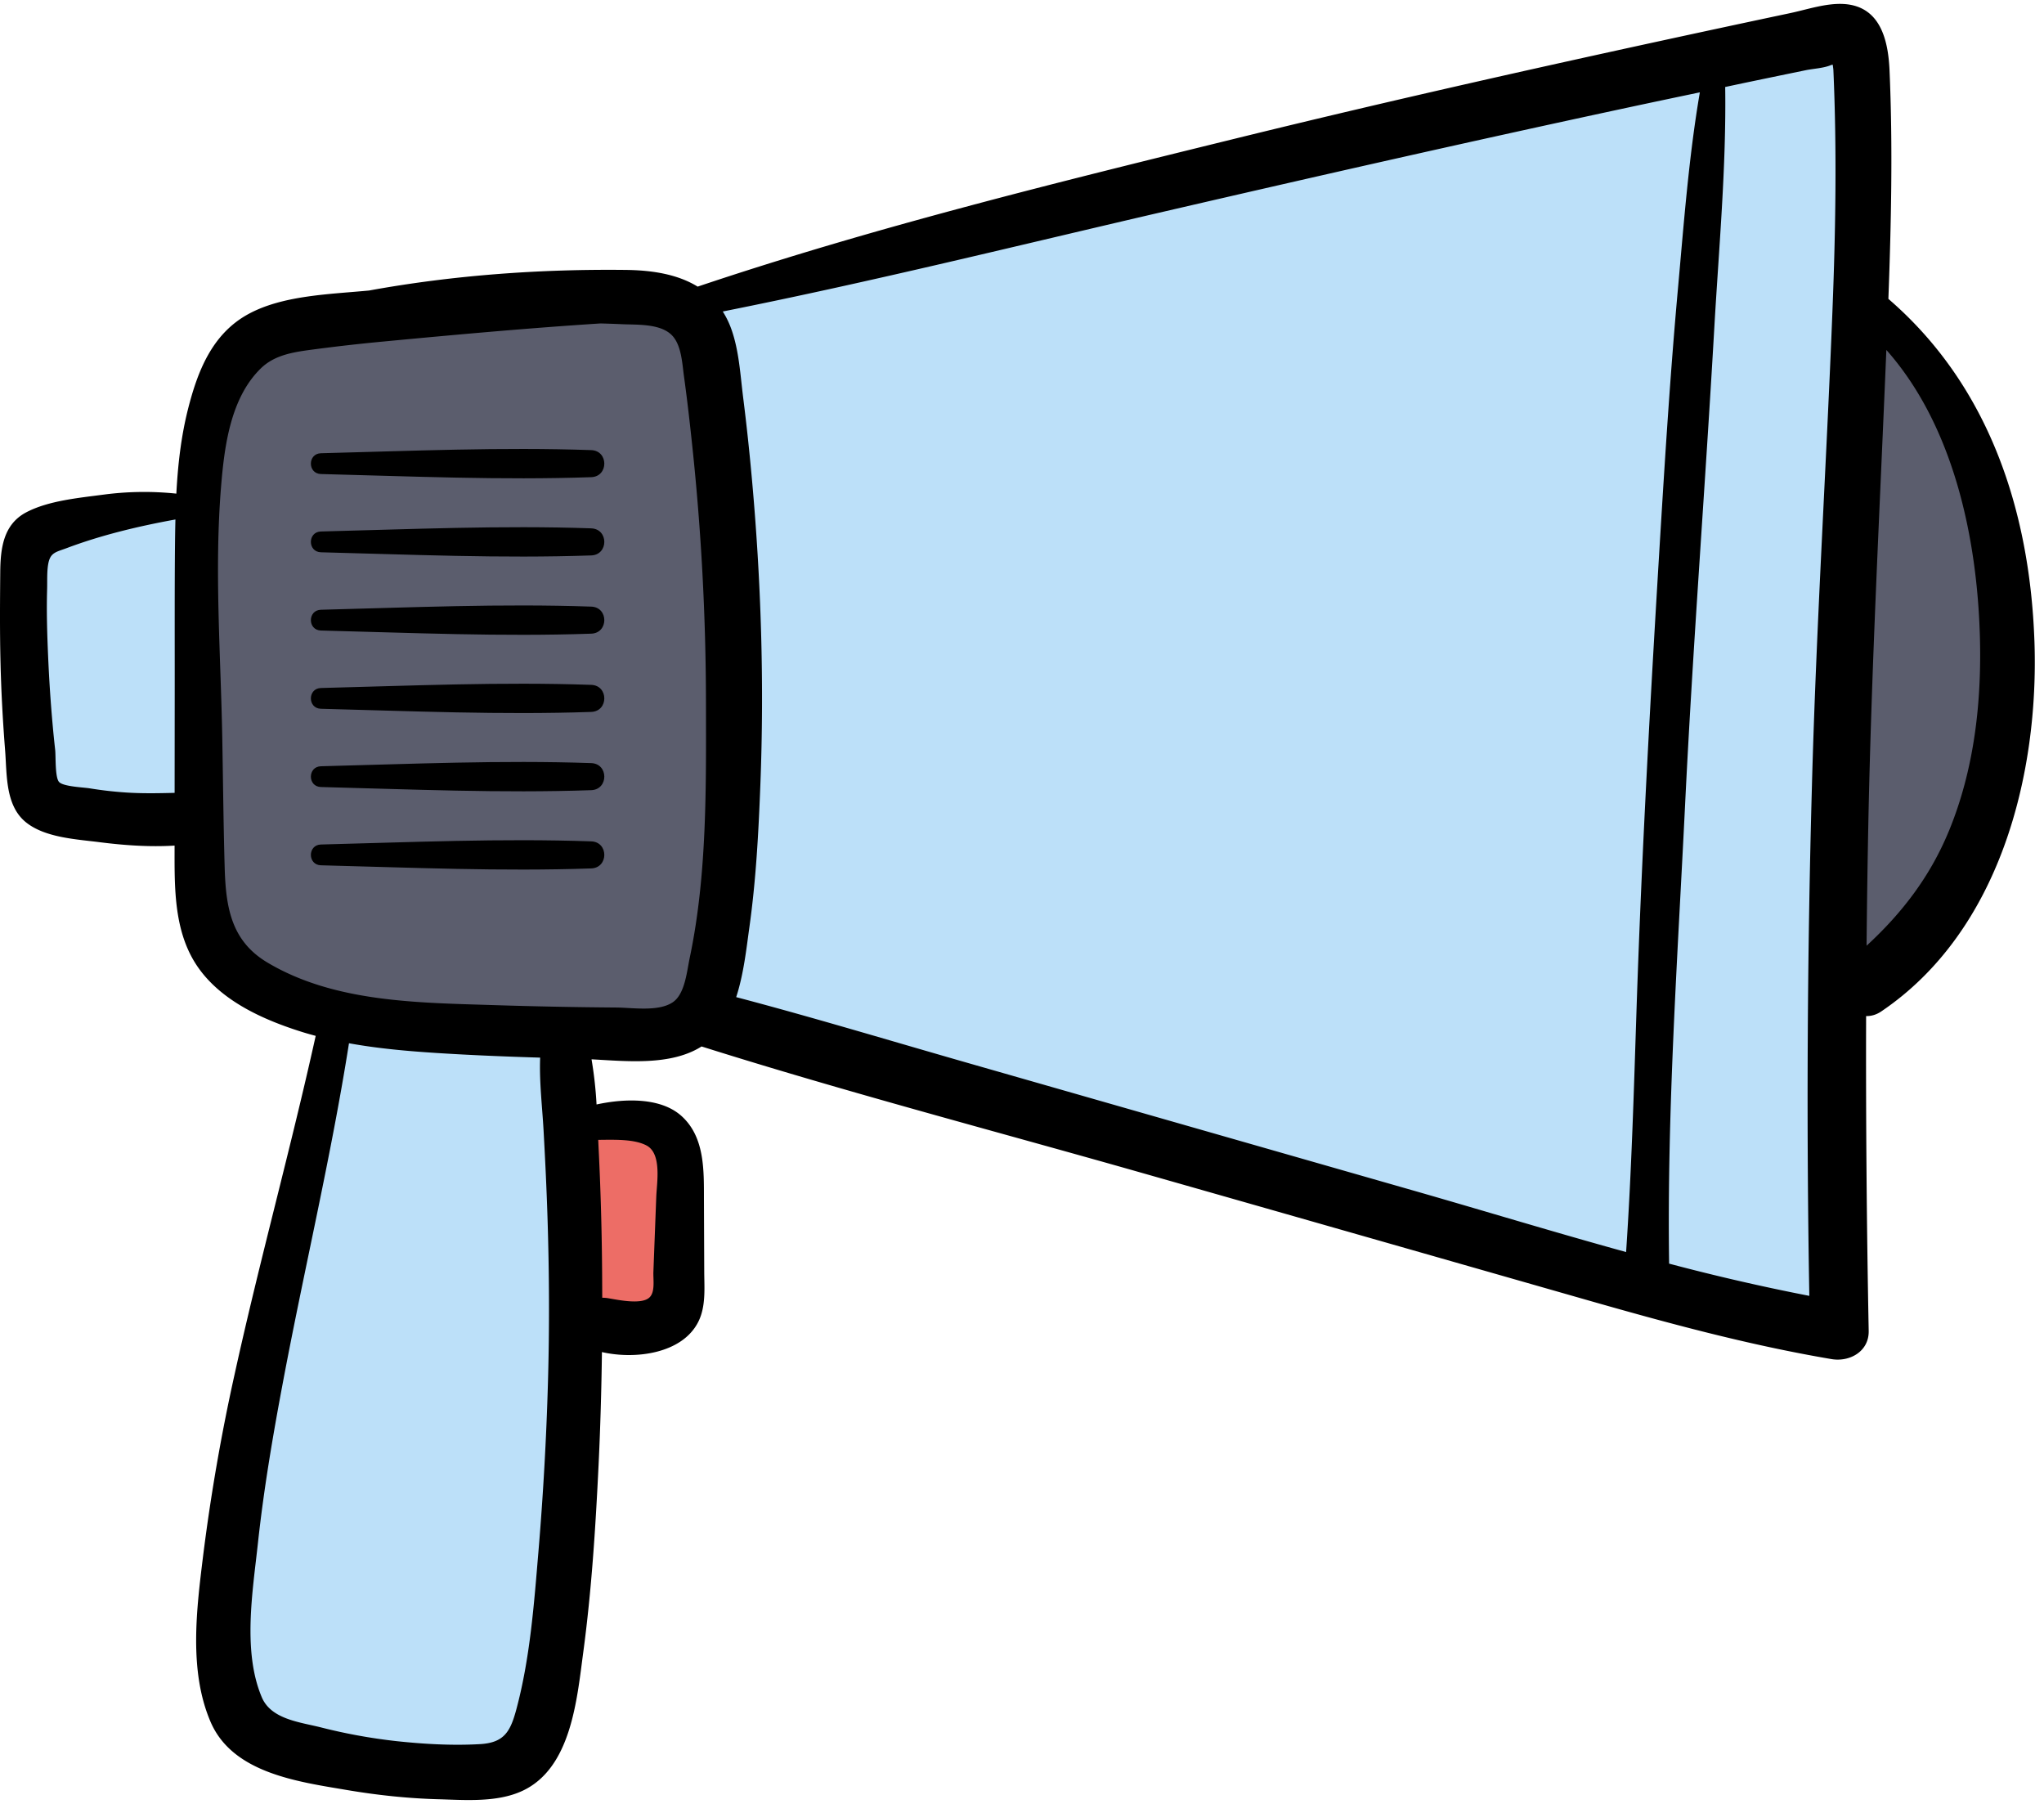 <svg xmlns="http://www.w3.org/2000/svg" width="102" height="90" viewBox="0 0 102 90">
    <g fill="none" fill-rule="nonzero">
        <g fill="#BCE0F9">
            <path d="M35.573 15.962c-.36.691-.456 1.505-.183 2.465.646 2.278.814 4.707.814 7.087 0 3.818-.23 7.66-.348 11.48-.111 3.59.351 7.245.021 10.822-.284 3.077.855 3.735 3.793 4.295 1.35.258 2.668.574 3.992.945 1.043.292 1.996.799 3.071 1.035 2.787.613 5.307 1.603 8.04 2.376 10.519 2.973 21.14 4.888 31.498 8.492 1.575.548 4.415 2.122 5.618.132.974-1.61-.088-4.332-.18-6.078-.449-8.576-.483-17.124-.232-25.7.096-3.3.474-6.55.469-9.863-.005-2.77.349-5.452.664-8.18.387-3.34.392-6.787.733-10.156.257-2.55.354-4.224-2.639-4.046-4.868.289-9.83 1.934-14.504 3.2-4.947 1.34-10 2.354-14.91 3.793-4.593 1.345-9.22 2.765-13.916 3.61-2.752.495-10.13 1.08-11.801 4.29zM1 27.234c.297.909.087 2.043.087 2.989 0 1.741-.156 3.56.007 5.298.088.935.481 1.775.613 2.7.073.52-.077 1.574.215 2.049 1.078 1.754 5.56.644 7.27.345.384-3.3.523-6.671.446-9.997-.031-1.344.45-3.622-.083-4.95-.405-1.007-2.349-.564-3.258-.41-1.193.202-4.732.474-5.297 1.976z"/>
        </g>
        <path fill="#5B5D6D" d="M11.335 19.51c-.237 2.512-1.013 4.922-1.207 7.453-.224 2.917-.471 6.234-.253 9.153.17 2.272.162 4.539.309 6.808.109 1.688.096 3.866.841 5.382 1.35 2.746 5.343 2.643 7.983 2.991 4.05.534 8.305.72 12.376.439 1.097-.076 2.857.086 3.824-.506 1.36-.832 1.308-2.931 1.33-4.3.07-4.381.119-8.873-.24-13.233-.31-3.784-.124-7.575-.75-11.335-.324-1.949.002-4.86-1.26-6.523-2.183-2.873-8.054-1.22-10.946-.813-3.91.55-9.604.338-12.007 4.484z"/>
        <path fill="#BCE0F9" d="M15.437 56.016c-1.236 3.263-1.322 7.463-1.881 10.943-.52 3.239-1.146 6.445-1.645 9.691-.614 3.997-2.232 9.968 3.017 11.226 2.278.546 4.705.948 7.062.89 1.893-.045 4.21.17 4.943-1.879 2.188-6.112.928-13.064 1.585-19.414.39-3.776.702-7.826.282-11.61-.144-1.3-.051-3.156-.49-4.378-3.774-.225-7.625-.322-11.398-.118-.613 1.984-1.288 3.951-1.475 4.65z"/>
        <path fill="#ED6D66" d="M28.563 56.6c-1.137 1.638.325 5.606.45 7.53.042.641-.124 1.108.297 1.566.942 1.026 4.183.864 4.773-.334 1.136-2.308.03-5.579-.48-7.9-.525-2.389-1.737-1.702-5.04-.863z"/>
        <path fill="#5B5D6D" d="M93.022 16.01c-.376 11.36-1.689 22.824-1.04 34.18 1.035-.26 2.045-1.497 2.814-2.202 1.35-1.235 2.45-3.048 3.274-4.687 1.945-3.865 2.592-8.317 2.572-12.607-.016-3.445-1.296-6.676-3.124-9.566-.626-.99-3.284-5.734-4.496-5.117z"/>
        <path fill="#000" d="M101.52 31.932c-.237-6.468-2.269-12.699-7.285-17.02.14-3.797.223-7.602.057-11.4C94.226 2.007 93.838.3 91.996.199c-.884-.048-1.827.28-2.683.46-1.065.225-2.13.452-3.195.68C77.954 3.093 69.8 4.91 61.692 6.903c-9.026 2.22-18.066 4.435-26.877 7.397-.995-.613-2.255-.817-3.569-.833-4.265-.05-8.603.258-12.826 1.027-1.968.189-4.331.235-6.058 1.193-1.79.992-2.505 2.85-2.98 4.723-.35 1.385-.507 2.798-.582 4.218a15.469 15.469 0 0 0-3.612.047c-1.233.165-2.77.3-3.882.888-1.158.612-1.284 1.833-1.294 3.006-.013 1.476-.023 2.955.012 4.43.034 1.476.114 2.95.23 4.422.097 1.214-.001 2.767 1.044 3.607.953.766 2.503.842 3.668.99 1.234.157 2.5.247 3.746.17v.082c-.002 2.064-.047 4.305 1.22 6.06 1.198 1.66 3.267 2.57 5.17 3.165.216.067.434.127.652.186-1.25 5.643-2.8 11.219-4.042 16.865a97.762 97.762 0 0 0-1.575 9.067c-.328 2.669-.725 5.743.372 8.296 1.099 2.556 4.354 2.983 6.802 3.398 1.502.254 3.024.418 4.547.46 1.352.038 2.925.168 4.185-.406 2.467-1.126 2.747-4.58 3.062-6.918.416-3.094.614-6.228.765-9.345.09-1.879.143-3.76.168-5.641 1.651.381 4.02.085 4.815-1.524.376-.761.294-1.66.29-2.483l-.014-3.514c-.006-1.468.072-3.188-1.127-4.262-1.023-.916-2.79-.882-4.233-.57a19.832 19.832 0 0 0-.25-2.253c1.809.098 3.963.324 5.491-.641 7.27 2.293 14.67 4.228 22.002 6.316 7.378 2.101 14.755 4.21 22.132 6.32 4.042 1.156 8.102 2.26 12.253 2.962.908.153 1.875-.381 1.855-1.407a710.19 710.19 0 0 1-.129-15.707c.248.005.504-.062.75-.228 5.918-3.993 7.895-11.817 7.648-18.533zm-92.788-4.66c-.022 2.438-.01 4.877-.013 7.314l-.005 4.971c-.829.02-1.655.037-2.487-.022a18.77 18.77 0 0 1-1.748-.203c-.311-.051-1.313-.085-1.53-.316-.209-.222-.161-1.287-.195-1.597-.047-.42-.09-.84-.127-1.26a72.51 72.51 0 0 1-.224-3.372c-.049-1.124-.085-2.251-.052-3.376.012-.395-.015-.876.054-1.265.103-.584.377-.595.932-.803 1.724-.648 3.585-1.093 5.417-1.425-.011.452-.018.903-.022 1.355zm23.527 29.876c.777.406.518 1.846.49 2.567l-.143 3.734c-.016.406.1 1.027-.212 1.297-.414.359-1.594.098-2.061.022a1.67 1.67 0 0 0-.28-.021c-.002-.69-.005-1.378-.014-2.066a144.285 144.285 0 0 0-.158-5.207 83.2 83.2 0 0 1-.028-.604c.846-.008 1.79-.043 2.406.278zm-4.915 11.827c-.08 2.822-.24 5.64-.476 8.454-.221 2.625-.417 5.307-1.103 7.861-.296 1.1-.606 1.657-1.807 1.727-1.392.08-2.81-.002-4.195-.151a27.618 27.618 0 0 1-3.76-.686c-1.045-.262-2.473-.4-2.939-1.501-.97-2.294-.45-5.307-.192-7.697.29-2.683.744-5.345 1.243-7.997 1.063-5.656 2.404-11.249 3.3-16.935 1.442.262 2.915.392 4.368.485 1.722.11 3.447.18 5.172.232-.047 1.206.102 2.415.17 3.623.08 1.445.15 2.89.196 4.337.088 2.75.102 5.499.023 8.248zm7.07-21.16c-.138.649-.233 1.772-.834 2.184-.714.49-2.014.274-2.827.268a252.58 252.58 0 0 1-6.175-.122c-3.762-.12-7.914-.138-11.246-2.13-1.808-1.082-2.063-2.774-2.12-4.73-.062-2.168-.081-4.336-.121-6.504-.077-4.149-.4-8.379-.058-12.52.165-1.997.467-4.406 1.985-5.884.732-.713 1.744-.825 2.717-.955a91.787 91.787 0 0 1 3.447-.387c3.579-.34 7.184-.666 10.785-.898.355.01.71.021 1.065.038.754.035 1.91-.039 2.492.546.483.486.52 1.417.607 2.05.159 1.147.29 2.3.412 3.452.452 4.25.68 8.522.686 12.796.006 4.221.062 8.65-.816 12.796zm47.251 2.592c-.132 4.024-.248 8.044-.519 12.06-3.58-.987-7.137-2.073-10.69-3.09l-22.182-6.351c-3.841-1.1-7.672-2.259-11.537-3.278.375-1.145.51-2.425.657-3.473.332-2.36.459-4.748.55-7.128.197-5.064.037-10.148-.417-15.194-.123-1.37-.268-2.74-.44-4.104-.142-1.13-.205-2.346-.591-3.427a4.473 4.473 0 0 0-.428-.881c7.414-1.477 14.746-3.301 22.111-5.006 7.714-1.786 15.436-3.536 23.178-5.195 1.156-.248 2.313-.49 3.469-.733-.554 3.235-.798 6.539-1.093 9.798-.361 3.992-.618 7.992-.863 11.993-.487 7.996-.94 16.002-1.205 24.009zm9.78-34.944c-.312 7.93-.814 15.849-1.027 23.784a565.147 565.147 0 0 0-.129 25.406 107.064 107.064 0 0 1-6.997-1.608c-.11-7.633.425-15.28.798-22.9.389-7.933 1.003-15.85 1.457-23.778.228-3.99.602-8.022.544-12.027.412-.087.824-.176 1.236-.261.925-.193 1.85-.384 2.775-.574.395-.082.912-.101 1.28-.263l.076-.015c.012.103.03.206.033.285.175 3.98.111 7.971-.046 11.951zm5.804 26.008c-.94 2.277-2.347 4.097-4.103 5.713.018-1.99.046-3.978.085-5.967.157-7.927.575-15.838.902-23.758 3.36 3.787 4.525 9.385 4.667 14.267.096 3.303-.28 6.667-1.55 9.745z"/>
        <path fill="#000" d="M29.502 22.457c-4.486-.156-9 .043-13.486.156-.67.017-.67 1.02 0 1.037 4.485.113 9 .313 13.486.157.872-.03.874-1.32 0-1.35zM29.502 26.36c-4.486-.155-9 .044-13.486.157-.67.017-.67 1.02 0 1.037 4.485.113 9 .313 13.486.157.872-.03.874-1.32 0-1.35zM29.502 30.265c-4.486-.156-9 .043-13.486.157-.67.017-.67 1.02 0 1.036 4.485.113 9 .313 13.486.157.872-.03.874-1.32 0-1.35zM29.502 34.169c-4.486-.156-9 .044-13.486.157-.67.017-.67 1.02 0 1.036 4.485.113 9 .313 13.486.157.872-.03.874-1.32 0-1.35zM29.502 38.073c-4.486-.156-9 .044-13.486.157-.67.017-.67 1.02 0 1.036 4.485.114 9 .313 13.486.157.872-.03.874-1.32 0-1.35zM29.502 41.977c-4.486-.156-9 .044-13.486.157-.67.017-.67 1.02 0 1.037 4.485.113 9 .312 13.486.156.872-.03.874-1.32 0-1.35z"/>
    </g>
</svg>
